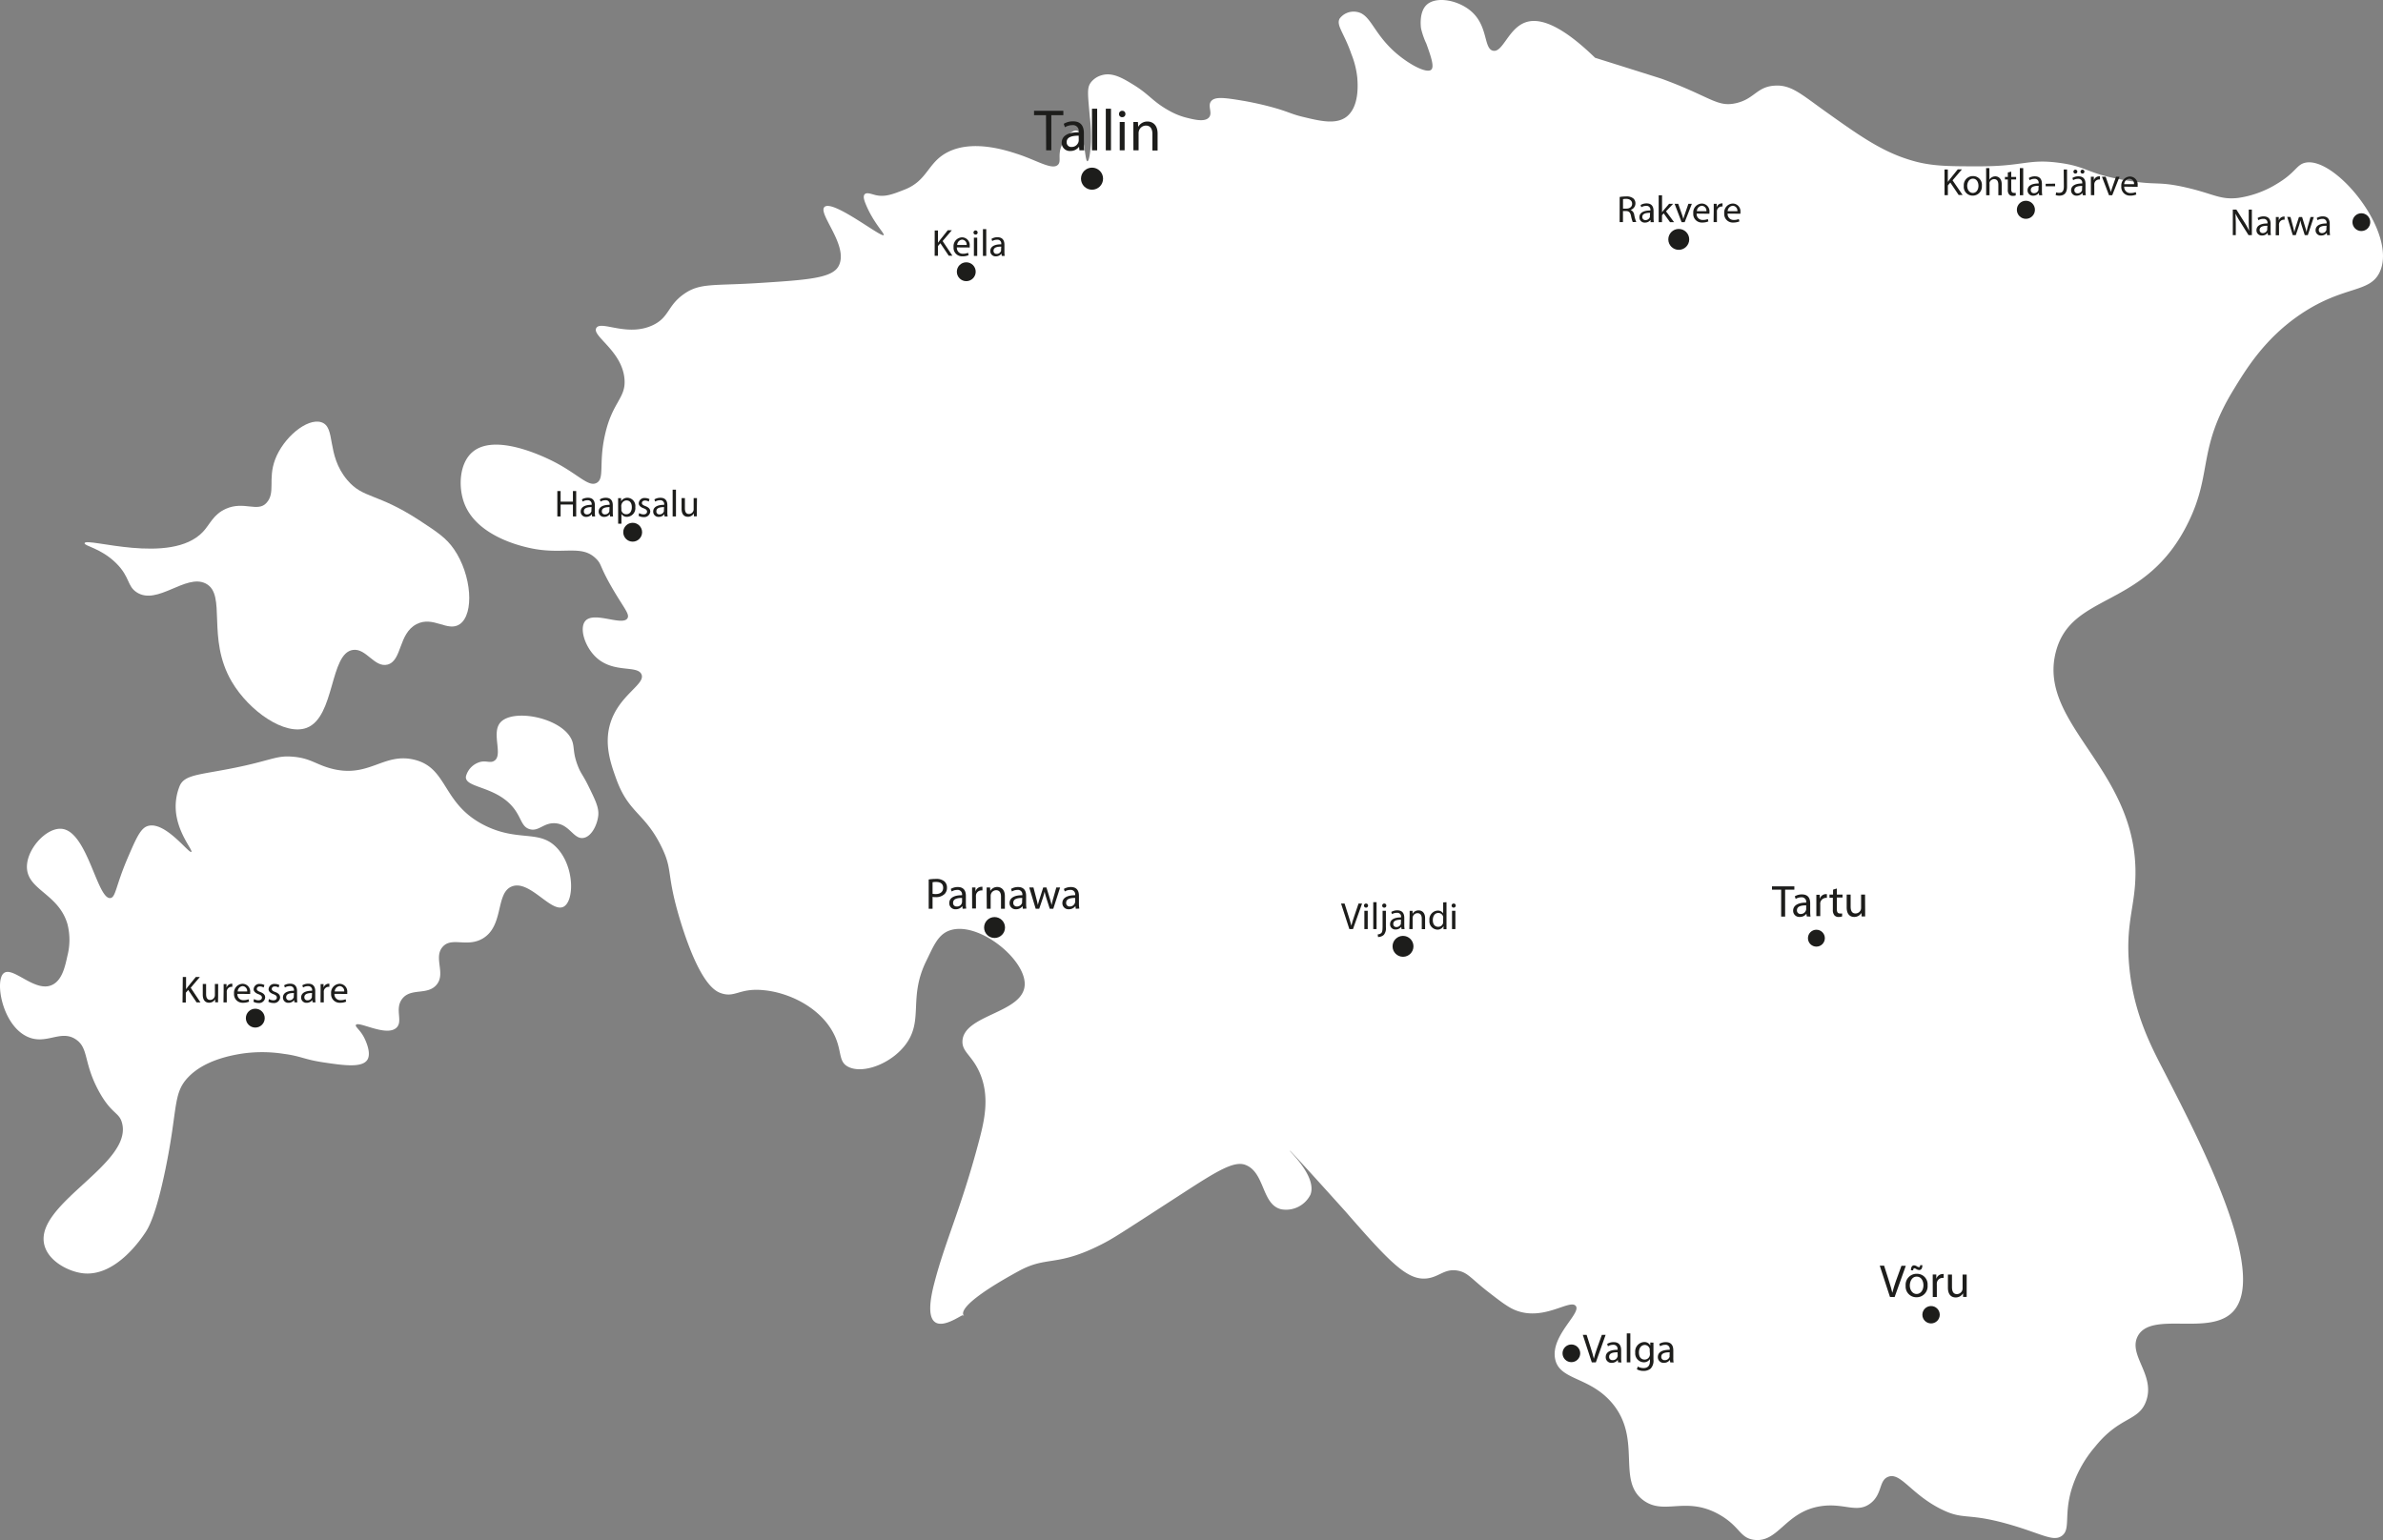 <svg xmlns="http://www.w3.org/2000/svg" width="487.744" height="315.289" viewBox="0 0 487.744 315.289">
  <rect x="0" y="0" width="487.744" height="315.289" fill="#808080" stroke="none"/>
  <g id="Artboard_1" data-name="Artboard 1" transform="translate(-53.817 -68.861)">
    <g id="borders">
      <g id="Group_1" data-name="Group 1">
        <path id="Path_4" data-name="Path 4" d="M525.59,102.19c-1.76.42-1.88,2-5.75,4.31a20.71,20.71,0,0,1-7.91,2.88c-3.76.44-5.05-.86-10.79-2.16s-5.79-.35-12.23-1.44c-8.12-1.37-7.7-2.8-13.67-3.59-6.41-.85-7.22.76-16.54.72-6.48,0-10,0-14.39-1.44-5.7-1.81-10.33-5.12-17.26-10.07-4.62-3.3-6.72-5.26-10.07-5-3.65.25-4.08,2.76-7.92,3.6s-5.12-1.35-15.1-5c0,0-.35-.13-13.67-4.31-7.63-7.42-11.88-8.17-14.38-7.2-3.41,1.32-4.52,6.15-6.48,5.76s-1-4.86-4.31-7.91c-2.68-2.47-7.4-3.36-9.36-1.44-1.51,1.48-1.14,4.43-1.09,4.78a15.662,15.662,0,0,0,1.09,3.13c.9,2.52,1.68,4.7,1,5.32-.93.86-4.79-1.17-7.72-3.86-4.33-4-4.76-7.67-7.71-8A3.57,3.57,0,0,0,328,72.68c-.72,1.4.88,2.84,2.41,7.24a18,18,0,0,1,1.21,4.82c.1,1.32.46,5.9-2.17,8-2.19,1.7-5.45.9-9.16,0-2.45-.6-2.95-1.13-7-2.17-.34-.09-2.14-.55-4.58-1-4.12-.7-6.19-1-7,0s.4,2.45-.49,3.38-3,.4-4.58,0a14.09,14.09,0,0,1-3.13-1.21c-3.76-2-4.29-3.44-7.72-5.54-2.2-1.35-4.31-2.6-6.51-1.93a4.25,4.25,0,0,0-2.17,1.44c-.84,1.12-.66,2.24-.24,7a35.107,35.107,0,0,1,.24,5.3c-.09,1.77-.37,3.85-.72,3.86-.6,0-.44-5.89-2.17-6.27-1-.22-2.5,1.52-3.14,3.13-.8,2,0,3.15-.72,3.86-1.17,1.17-4.3-.89-8.2-2.17-2.38-.78-9.11-3-14.23-.48-4.26,2.08-4.15,5.83-8.92,7.72-2.42.95-4,1.59-5.95,1.15-.84-.2-1.82-.63-2.25-.19s-.06,1.4.26,2.17c1.57,3.75,3.85,5.9,3.62,6.2-.46.6-10.39-7.32-12.11-5.77-1.48,1.34,5.07,8,2.88,12.11-1.31,2.47-6.27,2.83-16.14,3.46-9.65.62-12.23-.07-15.58,2.31s-2.93,4.75-6.34,6.35c-5.25,2.45-10.59-1.07-11.54.57s5.25,4.63,5.77,10.38c.37,4-2.5,4.68-4,11.54-1.32,5.88,0,8.91-1.73,9.8s-3.91-2-9.22-4.61c-1.82-.88-11.6-5.61-16.15-1.73-2.7,2.3-2.93,7.09-1.73,10.38,2.45,6.75,11.47,8.82,13.26,9.23,7,1.6,10.77-.85,13.84,2.31,1.14,1.16.59,1.46,3.46,6.34,2.24,3.79,3.37,4.95,2.89,5.77-1,1.69-6.91-1.52-8.65.58-1.25,1.49-.08,5.32,2.3,7.49,3.58,3.26,8.44,1.45,9.23,3.46s-4.52,4.16-6.34,9.81c-1.42,4.38.06,8.51,1.15,11.53,2.54,7.07,5.8,6.9,9.23,13.85,2.51,5.08.85,5.33,4,15.57,3.9,12.54,7,14,8.07,14.42,3,1.11,3.79-1,8.65-.58,5.21.42,11.56,3.4,14.42,8.65,1.92,3.52,1,5.77,2.88,6.92,2.92,1.81,9.09-.39,12.12-4.61,3.52-4.92.46-9.35,4-16.73,1.48-3,2.36-5.41,4.62-6.34,5.9-2.42,16.48,6.18,15.57,11.53s-12.41,5.71-12.69,11c-.11,2.22,1.9,2.89,3.46,6.35,2.23,4.93,1,10,0,13.84-3.69,14.05-7,20.75-9.23,29.41-3.52,13.49,5.36,6.44,5.82,6.56,1.55.4-4.62-.28,11.51-9.08,5.8-3.16,7.67-.75,16.88-5.43,2.36-1.19,3.63-2.05,16.29-10.25,7.22-4.68,10.88-7,13.27-6,3.94,1.6,3.24,8.09,7.23,9.05a5.59,5.59,0,0,0,6-3c1.38-3.69-4.37-8.92-4.23-9S329.31,317,329.31,317C338.5,327.56,342,331.12,346,330.57c2.47-.34,3.57-2.1,6.27-1.56,2,.4,2.67,1.62,6,4.22,2.93,2.27,4.39,3.41,6.08,4,5.68,2,10.84-2.48,12-1s-5.2,6.11-4.23,10.86c.9,4.39,7,3.54,11.64,9,6.25,7.41.84,15.87,6.46,19.95,4.33,3.14,8.73-1.05,15.68,3,4.08,2.39,4,4.66,6.9,5.06,5,.67,6.36-5.71,13.6-6.87,4.84-.77,7.46,1.55,10.26-.6,2.47-1.9,1.68-4.68,3.62-5.43,2.55-1,4.68,3.56,10.85,6.63,4.75,2.37,5.27.56,14.41,3.25,6.35,1.87,8.59,3.48,10.32,2.18s.45-3.94,1.81-9a24.36,24.36,0,0,1,5-9.26c5-6.21,8.87-5.13,10.38-9.23,2-5.35-3.64-9.4-1.73-13.27,2.67-5.41,14.83.07,19.61-5.19,7.07-7.77-6.45-34.06-13.84-48.45-2.73-5.31-6.63-12.3-7.5-22.49-.61-7.13.69-10.74,1.15-15.57,2.25-23.72-20.1-33.06-16.15-48.45,3.19-12.43,18.35-8.58,27.11-26.53,5-10.18,1.84-15,9.23-27.11,2.66-4.36,6.47-10.62,13.84-15.57,8.83-5.93,14.14-4.2,16.15-8.65C544.57,116.41,531.69,100.71,525.59,102.19Z" fill="#fff"/>
        <path id="Path_5" data-name="Path 5" d="M62.86,323.59c.75,3.4,4.83,5.5,7.68,5.91,6.82,1,12.19-7.06,13-8.27.61-.91,2.15-3.35,4.14-13,2.6-12.59,1.45-15.53,4.72-18.9s8.48-4.35,10.64-4.72a28.671,28.671,0,0,1,8.86,0c3.62.48,4.08,1.15,8.27,1.77,3.87.57,7.81,1.16,8.86-.59.87-1.47-.53-4.19-.68-4.5-.84-1.63-1.88-2.21-1.69-2.59.47-.9,6.18,2.47,8.27.59,1.46-1.31-.39-3.8,1.18-5.91,1.78-2.37,5.22-.66,7.09-2.95s-.67-5.49,1.18-7.68,5,.17,8.27-1.77c4.36-2.61,2.55-9.28,5.91-10.63,3.66-1.48,8.09,5.52,10.63,4.13,2.14-1.17,2.24-7.9-1.18-11.81-3.6-4.12-7.84-1.37-14.77-4.72-9.09-4.41-7.58-11.95-14.76-13.59-6.32-1.44-9.23,4-17.13,1.77-3-.85-4.13-2.09-7.68-2.36-2.93-.23-3.86.48-9.45,1.77-8.84,2-12.42,1.63-13.59,4.14a11.11,11.11,0,0,0-.84,4.86,10.179,10.179,0,0,0,.19,1.57c.76,4,3.33,6.86,3,7.15-.47.43-5.32-6.3-8.86-5.31-1.5.41-2.4,2.44-4.14,6.49-2.48,5.77-2.46,8.09-3.54,8.27-2.71.45-4.71-13.69-10-14.17-3.23-.3-7.46,4.44-7.09,8.26.42,4.33,6.5,5.19,8.27,11.23a13.06,13.06,0,0,1,0,6.49c-.47,2.17-1.06,4.9-3,5.91-3.48,1.86-8.08-3.79-10-2.36s-.42,10.56,4.73,13c3.92,1.85,6.85-1.54,10,.59,2.67,1.79,1.51,4.78,4.72,10.64,2.61,4.75,4.14,4.19,4.73,6.49C81,307.14,61,315.27,62.86,323.59Z" fill="#fff"/>
        <path id="Path_6" data-name="Path 6" d="M71.13,180.06c-.13.58,3.35,1,6.5,4.14,2.8,2.8,2.19,4.61,4.13,5.9,4.25,2.83,10.09-3.88,14.18-1.77,4.36,2.26.06,11.13,5.31,20.08,3.57,6.07,10.93,11.15,15.36,9.45,5.8-2.22,4.66-15.28,9.45-15.94,2.73-.39,4.39,3.69,7.09,3,3-.83,2.18-6.32,5.91-8.27,3.43-1.79,6.39,1.69,8.86,0,3-2.08,2.46-10.06-1.19-15.36-1.56-2.27-3.42-3.51-7.08-5.9-8.72-5.7-11.49-4.38-14.77-8.27-4.39-5.21-2.22-10.86-5.32-11.82-2.89-.89-7.75,3.13-9.45,7.68-1.5,4.06.17,6.76-1.77,8.86-1.79,1.94-4.61-.44-8.27,1.18-2.62,1.17-3.2,3.11-4.72,4.73C88.79,184.68,71.42,178.75,71.13,180.06Z" fill="#fff"/>
        <path id="Path_7" data-name="Path 7" d="M173.27,240.4c1.68-.31,2.81-2.75,3-4.58.15-1.62-.56-3.07-2-6-1.19-2.43-1.54-2.5-2.19-4.18-1.06-2.74-.64-3.79-1.19-5.18-1.88-4.68-12.25-6.71-14.74-3.59-1.76,2.21.7,6.63-1.2,7.77-.92.56-1.83-.29-3.38.4a4.15,4.15,0,0,0-2.39,2.79c-.3,2.44,6.45,1.87,10,6.77,1.39,1.94,1.44,3.5,3,4,1.91.6,2.91-1.41,5.38-1.19C170.46,237.68,171.24,240.77,173.27,240.4Z" fill="#fff"/>
      </g>
    </g>
    <g id="cities">
      <g id="Group_2" data-name="Group 2">
        <path id="Path_8" data-name="Path 8" d="M267.91,92.44h-2.45v-.89h6v.89H269v7.2h-1.06Z" fill="#1d1d1b"/>
        <path id="Path_9" data-name="Path 9" d="M274.75,99.64l-.08-.74h0a2.14,2.14,0,0,1-1.77.87,1.66,1.66,0,0,1-1.78-1.67c0-1.4,1.25-2.17,3.49-2.16v-.12a1.19,1.19,0,0,0-1.32-1.34,2.93,2.93,0,0,0-1.51.43l-.24-.7a3.63,3.63,0,0,1,1.91-.51c1.77,0,2.21,1.21,2.21,2.37v2.17a8.521,8.521,0,0,0,.09,1.4Zm-.15-3c-1.15,0-2.46.18-2.46,1.31a.93.93,0,0,0,1,1,1.45,1.45,0,0,0,1.41-1,1.35,1.35,0,0,0,.06-.34Z" fill="#1d1d1b"/>
        <path id="Path_10" data-name="Path 10" d="M277.32,91.12h1.06v8.52h-1.06Z" fill="#1d1d1b"/>
        <path id="Path_11" data-name="Path 11" d="M280.15,91.12h1.06v8.52h-1.06Z" fill="#1d1d1b"/>
        <path id="Path_12" data-name="Path 12" d="M284.16,92.2a.62.62,0,0,1-.67.65.63.63,0,0,1-.64-.65.65.65,0,0,1,.66-.66.63.63,0,0,1,.65.66ZM283,99.64V93.83h1v5.81Z" fill="#1d1d1b"/>
        <path id="Path_13" data-name="Path 13" d="M285.79,95.4V93.83h.93l.06,1h0a2.13,2.13,0,0,1,1.92-1.09c.8,0,2.05.48,2.05,2.47v3.47h-1.06V96.29c0-.94-.35-1.72-1.34-1.72a1.51,1.51,0,0,0-1.42,1.08,1.55,1.55,0,0,0-.07.5v3.49H285.8Z" fill="#1d1d1b"/>
      </g>
      <circle id="Ellipse_2" data-name="Ellipse 2" cx="2.26" cy="2.26" r="2.26" transform="translate(275.07 103.18)" fill="#1d1d1b"/>
      <circle id="Ellipse_3" data-name="Ellipse 3" cx="1.93" cy="1.93" r="1.93" transform="translate(249.66 122.56)" fill="#1d1d1b"/>
      <g id="Group_3" data-name="Group 3">
        <path id="Path_14" data-name="Path 14" d="M245.13,116.05h.67v2.51h0c.14-.2.27-.39.41-.56l1.59-2h.83l-1.88,2.21,2,3H248l-1.71-2.55-.5.57v2h-.67Z" fill="#1d1d1b"/>
        <path id="Path_15" data-name="Path 15" d="M249.67,119.51a1.19,1.19,0,0,0,1.28,1.3,2.36,2.36,0,0,0,1-.2l.12.49a3,3,0,0,1-1.24.23,1.73,1.73,0,0,1-1.84-1.88,1.81,1.81,0,0,1,1.75-2,1.59,1.59,0,0,1,1.55,1.76,2,2,0,0,1,0,.32Zm2-.49a1,1,0,0,0-.94-1.1,1.12,1.12,0,0,0-1,1.1Z" fill="#1d1d1b"/>
        <path id="Path_16" data-name="Path 16" d="M253.91,116.47a.39.39,0,0,1-.43.41.4.4,0,0,1-.41-.41.42.42,0,0,1,.42-.43.41.41,0,0,1,.42.43Zm-.76,4.78v-3.73h.68v3.73Z" fill="#1d1d1b"/>
        <path id="Path_17" data-name="Path 17" d="M255,115.77h.68v5.48H255Z" fill="#1d1d1b"/>
        <path id="Path_18" data-name="Path 18" d="M258.85,121.25l-.06-.47h0a1.38,1.38,0,0,1-1.14.56,1.06,1.06,0,0,1-1.14-1.07c0-.91.8-1.4,2.24-1.39v-.08a.76.76,0,0,0-.85-.86,1.86,1.86,0,0,0-1,.27l-.15-.44a2.22,2.22,0,0,1,1.22-.34c1.15,0,1.43.78,1.43,1.53v1.4a4.849,4.849,0,0,0,.06.89Zm-.1-1.9c-.74,0-1.58.11-1.58.84a.6.6,0,0,0,.64.65.93.93,0,0,0,.9-.63.782.782,0,0,0,0-.21Z" fill="#1d1d1b"/>
      </g>
      <circle id="Ellipse_4" data-name="Ellipse 4" cx="1.93" cy="1.93" r="1.93" transform="translate(181.38 175.89)" fill="#1d1d1b"/>
      <g id="Group_4" data-name="Group 4">
        <path id="Path_19" data-name="Path 19" d="M168.56,169.39v2.17h2.52v-2.17h.67v5.2h-.67v-2.44h-2.52v2.44h-.67v-5.2Z" fill="#1d1d1b"/>
        <path id="Path_20" data-name="Path 20" d="M175,174.59l-.05-.47h0a1.39,1.39,0,0,1-1.14.56,1.07,1.07,0,0,1-1.14-1.08c0-.9.8-1.39,2.25-1.39v-.07a.78.78,0,0,0-.85-.87,1.9,1.9,0,0,0-1,.28l-.15-.45a2.34,2.34,0,0,1,1.23-.33c1.14,0,1.42.78,1.42,1.53v1.4a4.85,4.85,0,0,0,.06.89Zm-.1-1.91c-.74,0-1.58.12-1.58.85a.59.59,0,0,0,.64.64.92.92,0,0,0,.9-.62.57.57,0,0,0,0-.22Z" fill="#1d1d1b"/>
        <path id="Path_21" data-name="Path 21" d="M178.68,174.59l-.05-.47h0a1.4,1.4,0,0,1-1.14.56,1.07,1.07,0,0,1-1.14-1.08c0-.9.8-1.39,2.24-1.39v-.07a.77.77,0,0,0-.85-.87,1.87,1.87,0,0,0-1,.28l-.15-.45a2.31,2.31,0,0,1,1.23-.33c1.14,0,1.42.78,1.42,1.53v1.4a4.849,4.849,0,0,0,.06.89Zm-.1-1.91c-.74,0-1.58.12-1.58.85a.59.59,0,0,0,.64.64.92.92,0,0,0,.9-.62.85.85,0,0,0,0-.22Z" fill="#1d1d1b"/>
        <path id="Path_22" data-name="Path 22" d="M180.33,172.07v-1.22h.61v.64h0a1.48,1.48,0,0,1,1.33-.72,1.68,1.68,0,0,1,1.58,1.9,1.77,1.77,0,0,1-1.69,2,1.3,1.3,0,0,1-1.15-.59h0v2h-.67Zm.67,1a2.4,2.4,0,0,0,0,.28,1,1,0,0,0,1,.79c.72,0,1.14-.58,1.14-1.44s-.4-1.39-1.12-1.39a1.08,1.08,0,0,0-1,.84.92.92,0,0,0-.05.28Z" fill="#1d1d1b"/>
        <path id="Path_23" data-name="Path 23" d="M184.63,173.9a1.77,1.77,0,0,0,.89.27c.5,0,.73-.25.73-.56s-.2-.5-.7-.69c-.67-.24-1-.61-1-1a1.15,1.15,0,0,1,1.29-1.1,1.91,1.91,0,0,1,.92.23l-.17.49a1.44,1.44,0,0,0-.76-.21c-.4,0-.63.23-.63.51s.23.45.71.63c.65.25,1,.57,1,1.13a1.245,1.245,0,0,1-1.39,1.12,2.06,2.06,0,0,1-1-.26Z" fill="#1d1d1b"/>
        <path id="Path_24" data-name="Path 24" d="M189.84,174.59l-.05-.47h0a1.39,1.39,0,0,1-1.14.56,1.07,1.07,0,0,1-1.14-1.08c0-.9.8-1.39,2.25-1.39v-.07a.78.78,0,0,0-.85-.87,1.9,1.9,0,0,0-1,.28l-.15-.45a2.34,2.34,0,0,1,1.23-.33c1.14,0,1.42.78,1.42,1.53v1.4a4.848,4.848,0,0,0,.06.89Zm-.1-1.91c-.74,0-1.58.12-1.58.85a.59.59,0,0,0,.64.64.92.92,0,0,0,.9-.62.57.57,0,0,0,0-.22Z" fill="#1d1d1b"/>
        <path id="Path_25" data-name="Path 25" d="M191.49,169.11h.68v5.48h-.68Z" fill="#1d1d1b"/>
        <path id="Path_26" data-name="Path 26" d="M196.44,173.57v1h-.6v-.61h0a1.4,1.4,0,0,1-1.23.7c-.59,0-1.29-.33-1.29-1.64v-2.19H194v2.07c0,.71.21,1.19.83,1.19a1,1,0,0,0,.9-.62.93.93,0,0,0,.06-.34v-2.3h.68Z" fill="#1d1d1b"/>
      </g>
      <circle id="Ellipse_5" data-name="Ellipse 5" cx="1.93" cy="1.93" r="1.93" transform="translate(104.14 275.37)" fill="#1d1d1b"/>
      <g id="Group_5" data-name="Group 5">
        <path id="Path_27" data-name="Path 27" d="M91.23,268.87h.67v2.51h0l.41-.56,1.59-1.95h.83l-1.88,2.21,2,3h-.79l-1.72-2.55-.49.57v2h-.67Z" fill="#1d1d1b"/>
        <path id="Path_28" data-name="Path 28" d="M98.46,273.05q-.025.5,0,1h-.61v-.61h0a1.41,1.41,0,0,1-1.24.7c-.58,0-1.29-.33-1.29-1.64v-2.19H96v2.07c0,.71.22,1.19.84,1.19a.973.973,0,0,0,.96-.96v-2.3h.67Z" fill="#1d1d1b"/>
        <path id="Path_29" data-name="Path 29" d="M99.59,271.5v-1.17h.59v.74h0a1.12,1.12,0,0,1,1-.82h.19v.64h-.23a1,1,0,0,0-.91.87,1.579,1.579,0,0,0,0,.32v2h-.67Z" fill="#1d1d1b"/>
        <path id="Path_30" data-name="Path 30" d="M102.41,272.33a1.19,1.19,0,0,0,1.28,1.29,2.47,2.47,0,0,0,1-.19l.11.49a3,3,0,0,1-1.24.23,1.74,1.74,0,0,1-1.84-1.88,1.82,1.82,0,0,1,1.76-2,1.58,1.58,0,0,1,1.54,1.76v.32Zm2-.49a1,1,0,0,0-.94-1.1,1.12,1.12,0,0,0-1,1.1Z" fill="#1d1d1b"/>
        <path id="Path_31" data-name="Path 31" d="M105.81,273.38a1.77,1.77,0,0,0,.89.27c.49,0,.73-.25.73-.56s-.2-.5-.7-.69c-.67-.24-1-.61-1-1a1.15,1.15,0,0,1,1.29-1.1,1.91,1.91,0,0,1,.92.23l-.17.5a1.4,1.4,0,0,0-.76-.22c-.4,0-.63.23-.63.51s.23.45.71.63c.65.25,1,.57,1,1.13a1.245,1.245,0,0,1-1.39,1.12,2.06,2.06,0,0,1-1-.26Z" fill="#1d1d1b"/>
        <path id="Path_32" data-name="Path 32" d="M108.86,273.38a1.81,1.81,0,0,0,.9.27c.49,0,.72-.25.72-.56s-.19-.5-.69-.69c-.68-.24-1-.61-1-1a1.15,1.15,0,0,1,1.29-1.1,1.91,1.91,0,0,1,.92.23l-.17.5a1.41,1.41,0,0,0-.77-.22c-.4,0-.62.23-.62.51s.22.45.71.63c.65.25,1,.57,1,1.13a1.249,1.249,0,0,1-1.4,1.12,2.06,2.06,0,0,1-1-.26Z" fill="#1d1d1b"/>
        <path id="Path_33" data-name="Path 33" d="M114.08,274.07l-.06-.47h0a1.4,1.4,0,0,1-1.14.56,1.07,1.07,0,0,1-1.15-1.08c0-.9.81-1.39,2.25-1.39v-.07a.77.77,0,0,0-.85-.87,1.84,1.84,0,0,0-1,.28l-.16-.45a2.34,2.34,0,0,1,1.23-.33c1.14,0,1.42.78,1.42,1.53v1.4a5.93,5.93,0,0,0,.06.89Zm-.1-1.91c-.75,0-1.59.12-1.59.85a.6.6,0,0,0,.64.64.93.93,0,0,0,.91-.62.85.85,0,0,0,0-.22Z" fill="#1d1d1b"/>
        <path id="Path_34" data-name="Path 34" d="M117.79,274.07l-.05-.47h0a1.41,1.41,0,0,1-1.15.56,1.07,1.07,0,0,1-1.14-1.08c0-.9.8-1.39,2.25-1.39v-.07a.78.78,0,0,0-.85-.87,1.84,1.84,0,0,0-1,.28l-.16-.45a2.34,2.34,0,0,1,1.23-.33c1.14,0,1.42.78,1.42,1.53v1.4a5.93,5.93,0,0,0,.06.89Zm-.1-1.91c-.74,0-1.58.12-1.58.85a.59.59,0,0,0,.64.64.91.91,0,0,0,.9-.62.57.57,0,0,0,0-.22Z" fill="#1d1d1b"/>
        <path id="Path_35" data-name="Path 35" d="M119.44,271.5v-1.17h.6v.74h0a1.13,1.13,0,0,1,1-.82h.19v.64H121a1,1,0,0,0-.91.87,1.552,1.552,0,0,0,0,.32v2h-.67Z" fill="#1d1d1b"/>
        <path id="Path_36" data-name="Path 36" d="M122.27,272.33a1.19,1.19,0,0,0,1.28,1.29,2.42,2.42,0,0,0,1-.19l.12.49a3,3,0,0,1-1.24.23,1.74,1.74,0,0,1-1.84-1.88,1.81,1.81,0,0,1,1.75-2,1.59,1.59,0,0,1,1.55,1.76,2,2,0,0,1,0,.32Zm2-.49a1,1,0,0,0-.94-1.1,1.13,1.13,0,0,0-1,1.1Z" fill="#1d1d1b"/>
      </g>
      <g id="Group_6" data-name="Group 6">
        <path id="Path_37" data-name="Path 37" d="M440.65,334.38l-2.09-6.4h.89l1,3.15c.28.87.51,1.65.68,2.4h0c.18-.74.45-1.55.73-2.39L443,328h.89l-2.29,6.4Z" fill="#1d1d1b"/>
        <path id="Path_38" data-name="Path 38" d="M448.35,332a2.24,2.24,0,0,1-2.28,2.44,2.18,2.18,0,0,1-2.21-2.36,2.24,2.24,0,0,1,2.28-2.44,2.17,2.17,0,0,1,2.21,2.36Zm-3.64,0c0,1,.58,1.77,1.39,1.77s1.4-.75,1.4-1.79c0-.78-.39-1.76-1.38-1.76s-1.41,1-1.41,1.87Zm.23-3.09c0-.62.23-1,.64-1a1.21,1.21,0,0,1,.59.21.9.9,0,0,0,.4.16c.15,0,.25-.08.26-.41h.45q0,1-.66,1a1.2,1.2,0,0,1-.57-.19.9.9,0,0,0-.41-.17c-.15,0-.23.16-.25.43Z" fill="#1d1d1b"/>
        <path id="Path_39" data-name="Path 39" d="M449.4,331.22v-1.43h.73v.9h0a1.38,1.38,0,0,1,1.27-1,.881.881,0,0,1,.24,0v.79a1.14,1.14,0,0,0-.28,0,1.17,1.17,0,0,0-1.12,1.07,2.338,2.338,0,0,0,0,.39v2.45h-.83Z" fill="#1d1d1b"/>
        <path id="Path_40" data-name="Path 40" d="M456.35,333.13v1.25h-.74v-.75h0a1.73,1.73,0,0,1-1.52.85c-.72,0-1.58-.4-1.58-2V329.8h.83v2.54c0,.87.27,1.46,1,1.46a1.2,1.2,0,0,0,1.1-.76,1.381,1.381,0,0,0,.07-.43V329.8h.84Z" fill="#1d1d1b"/>
      </g>
      <circle id="Ellipse_6" data-name="Ellipse 6" cx="1.78" cy="1.78" r="1.78" transform="translate(447.28 336.24)" fill="#1d1d1b"/>
      <circle id="Ellipse_7" data-name="Ellipse 7" cx="2.14" cy="2.14" r="2.14" transform="translate(255.24 256.61)" fill="#1d1d1b"/>
      <g id="Group_7" data-name="Group 7">
        <path id="Path_41" data-name="Path 41" d="M243.9,248.91a9.669,9.669,0,0,1,1.51-.11,2.52,2.52,0,0,1,1.7.5,1.65,1.65,0,0,1,.53,1.27,1.79,1.79,0,0,1-.47,1.3,2.51,2.51,0,0,1-1.85.66,3,3,0,0,1-.63-.05v2.43h-.79Zm.79,2.93a2.84,2.84,0,0,0,.64.06c.95,0,1.53-.46,1.53-1.29s-.57-1.19-1.44-1.19a3,3,0,0,0-.73.06Z" fill="#1d1d1b"/>
        <path id="Path_42" data-name="Path 42" d="M250.85,254.91l-.07-.55h0a1.64,1.64,0,0,1-1.33.65,1.24,1.24,0,0,1-1.34-1.25c0-1.06.94-1.63,2.62-1.62v-.09a.9.9,0,0,0-1-1,2.13,2.13,0,0,0-1.13.32l-.18-.52a2.73,2.73,0,0,1,1.43-.39c1.33,0,1.66.91,1.66,1.79v1.62a5.663,5.663,0,0,0,.07,1Zm-.12-2.22c-.86,0-1.84.13-1.84,1a.69.69,0,0,0,.74.75,1,1,0,0,0,1.1-1Z" fill="#1d1d1b"/>
        <path id="Path_43" data-name="Path 43" d="M252.78,251.91v-1.36h.69v.86h0a1.3,1.3,0,0,1,1.2-1,.8.8,0,0,1,.23,0v.75a1.059,1.059,0,0,0-.27,0,1.1,1.1,0,0,0-1.06,1,2,2,0,0,0,0,.37v2.32h-.78Z" fill="#1d1d1b"/>
        <path id="Path_44" data-name="Path 44" d="M255.76,251.73v-1.18h.7l.05.72h0a1.6,1.6,0,0,1,1.44-.82c.6,0,1.54.36,1.54,1.86v2.6h-.79V252.4c0-.7-.27-1.29-1-1.29a1.14,1.14,0,0,0-1.07.81,1.32,1.32,0,0,0-.05.37v2.62h-.79Z" fill="#1d1d1b"/>
        <path id="Path_45" data-name="Path 45" d="M263.17,254.91l-.06-.55h0a1.62,1.62,0,0,1-1.33.65,1.24,1.24,0,0,1-1.33-1.25c0-1.06.93-1.63,2.62-1.62v-.09a.9.9,0,0,0-1-1,2.17,2.17,0,0,0-1.14.32l-.18-.52a2.73,2.73,0,0,1,1.43-.39c1.34,0,1.66.91,1.66,1.79v1.62a6.678,6.678,0,0,0,.07,1Zm-.12-2.22c-.86,0-1.84.13-1.84,1a.7.7,0,0,0,.75.75,1.09,1.09,0,0,0,1.05-.73.73.73,0,0,0,0-.25Z" fill="#1d1d1b"/>
        <path id="Path_46" data-name="Path 46" d="M265.34,250.55l.58,2.22c.13.48.24.93.32,1.38h0c.1-.44.24-.91.39-1.37l.71-2.23H268l.67,2.18c.16.52.29,1,.39,1.42h0a13.563,13.563,0,0,1,.34-1.41l.62-2.19h.78l-1.4,4.36h-.72l-.67-2.08c-.15-.49-.28-.92-.39-1.43h0a14.342,14.342,0,0,1-.4,1.44l-.7,2.07h-.72l-1.32-4.36Z" fill="#1d1d1b"/>
        <path id="Path_47" data-name="Path 47" d="M274,254.91l-.07-.55h0a1.66,1.66,0,0,1-1.34.65,1.24,1.24,0,0,1-1.33-1.25c0-1.06.94-1.63,2.62-1.62v-.09a.9.9,0,0,0-1-1,2.11,2.11,0,0,0-1.13.32l-.18-.52a2.73,2.73,0,0,1,1.43-.39c1.33,0,1.65.91,1.65,1.79v1.62a5.6,5.6,0,0,0,.08,1Zm-.12-2.22c-.87,0-1.85.13-1.85,1a.7.7,0,0,0,.75.75,1.07,1.07,0,0,0,1.05-.73.739.739,0,0,0,.05-.25Z" fill="#1d1d1b"/>
      </g>
      <circle id="Ellipse_8" data-name="Ellipse 8" cx="2.14" cy="2.14" r="2.14" transform="translate(338.84 260.46)" fill="#1d1d1b"/>
      <g id="Group_8" data-name="Group 8">
        <path id="Path_48" data-name="Path 48" d="M330,259.07l-1.7-5.23h.72l.82,2.58c.22.7.42,1.34.56,1.95h0c.15-.6.37-1.26.6-1.94l.88-2.59h.72l-1.86,5.23Z" fill="#1d1d1b"/>
        <path id="Path_49" data-name="Path 49" d="M333.83,254.26a.42.42,0,1,1-.84,0,.41.41,0,0,1,.43-.42.4.4,0,0,1,.41.42Zm-.76,4.81v-3.75h.69v3.75Z" fill="#1d1d1b"/>
        <path id="Path_50" data-name="Path 50" d="M334.89,253.56h.68v5.51h-.68Z" fill="#1d1d1b"/>
        <path id="Path_51" data-name="Path 51" d="M335.8,260.15a1.16,1.16,0,0,0,.75-.28c.18-.22.25-.52.25-1.41v-3.14h.68v3.4a2.06,2.06,0,0,1-.44,1.54,1.77,1.77,0,0,1-1.17.43Zm1.76-5.89a.39.39,0,0,1-.42.42.4.4,0,0,1-.42-.42.41.41,0,0,1,.43-.42.4.4,0,0,1,.41.42Z" fill="#1d1d1b"/>
        <path id="Path_52" data-name="Path 52" d="M340.68,259.07l-.06-.47h0a1.4,1.4,0,0,1-1.15.55,1.06,1.06,0,0,1-1.14-1.07c0-.91.8-1.41,2.25-1.4v-.08a.76.76,0,0,0-.85-.86,1.89,1.89,0,0,0-1,.27l-.15-.45a2.34,2.34,0,0,1,1.23-.33c1.15,0,1.43.78,1.43,1.54v1.4a5,5,0,0,0,.06.9Zm-.1-1.92c-.75,0-1.59.12-1.59.85a.6.6,0,0,0,.64.65.94.94,0,0,0,.91-.63.849.849,0,0,0,0-.22Z" fill="#1d1d1b"/>
        <path id="Path_53" data-name="Path 53" d="M342.34,256.33v-1h.6v.62h0a1.37,1.37,0,0,1,1.24-.71c.52,0,1.32.31,1.32,1.6v2.24h-.68v-2.16c0-.61-.23-1.11-.87-1.11a1,1,0,0,0-1,1v2.26h-.68Z" fill="#1d1d1b"/>
        <path id="Path_54" data-name="Path 54" d="M349.88,253.56v5.54h-.61v-.65h0a1.37,1.37,0,0,1-1.27.73,1.71,1.71,0,0,1-1.61-1.9,1.8,1.8,0,0,1,1.68-2,1.23,1.23,0,0,1,1.13.58h0v-2.25Zm-.68,3.28a1.329,1.329,0,0,0,0-.28,1,1,0,0,0-1-.79c-.7,0-1.12.62-1.12,1.45s.37,1.38,1.11,1.38a1,1,0,0,0,1-.81,1.39,1.39,0,0,0,0-.3Z" fill="#1d1d1b"/>
        <path id="Path_55" data-name="Path 55" d="M351.77,254.26a.42.42,0,1,1-.84,0,.41.41,0,0,1,.43-.42.4.4,0,0,1,.41.42Zm-.76,4.81v-3.75h.69v3.75Z" fill="#1d1d1b"/>
      </g>
      <circle id="Ellipse_9" data-name="Ellipse 9" cx="1.81" cy="1.81" r="1.81" transform="translate(373.63 344.11)" fill="#1d1d1b"/>
      <g id="Group_9" data-name="Group 9">
        <path id="Path_56" data-name="Path 56" d="M379.62,347.77l-1.84-5.63h.78l.88,2.77c.24.76.45,1.45.6,2.11h0c.16-.65.39-1.36.64-2.1l1-2.78h.77l-2,5.63Z" fill="#1d1d1b"/>
        <path id="Path_57" data-name="Path 57" d="M385,347.77l-.06-.51h0a1.5,1.5,0,0,1-1.24.61,1.15,1.15,0,0,1-1.23-1.17c0-1,.87-1.51,2.43-1.5v-.09a.83.83,0,0,0-.92-.93,1.93,1.93,0,0,0-1.05.3l-.17-.49a2.57,2.57,0,0,1,1.33-.36c1.24,0,1.54.85,1.54,1.66v1.51a5.728,5.728,0,0,0,.06,1Zm-.11-2.06c-.81,0-1.72.12-1.72.91a.65.65,0,0,0,.7.7,1,1,0,0,0,1-.68.591.591,0,0,0,.05-.23Z" fill="#1d1d1b"/>
        <path id="Path_58" data-name="Path 58" d="M386.78,341.84h.73v5.93h-.73Z" fill="#1d1d1b"/>
        <path id="Path_59" data-name="Path 59" d="M392.24,343.73v3.46a2.34,2.34,0,0,1-.57,1.85,2.21,2.21,0,0,1-1.48.48,2.66,2.66,0,0,1-1.34-.33l.18-.56a2.38,2.38,0,0,0,1.19.31c.75,0,1.3-.39,1.3-1.41v-.45h0a1.44,1.44,0,0,1-1.29.68,1.82,1.82,0,0,1-1.72-2,1.94,1.94,0,0,1,1.82-2.15,1.33,1.33,0,0,1,1.26.71h0v-.61Zm-.77,1.59a.88.88,0,0,0,0-.33,1.05,1.05,0,0,0-1-.78c-.7,0-1.2.6-1.2,1.53s.4,1.46,1.2,1.46a1.08,1.08,0,0,0,1-.76,1.27,1.27,0,0,0,.05-.39Z" fill="#1d1d1b"/>
        <path id="Path_60" data-name="Path 60" d="M395.67,347.77l-.06-.51h0a1.5,1.5,0,0,1-1.24.61,1.16,1.16,0,0,1-1.23-1.17c0-1,.87-1.51,2.43-1.5v-.09a.83.83,0,0,0-.92-.93,1.93,1.93,0,0,0-1.05.3l-.17-.49a2.57,2.57,0,0,1,1.33-.36c1.24,0,1.54.85,1.54,1.66v1.51a5.731,5.731,0,0,0,.06,1Zm-.11-2.06c-.81,0-1.72.12-1.72.91a.65.65,0,0,0,.7.7,1,1,0,0,0,1-.68.852.852,0,0,0,0-.23Z" fill="#1d1d1b"/>
      </g>
      <g id="Group_10" data-name="Group 10">
        <path id="Path_61" data-name="Path 61" d="M418.38,251H416.5v-.68h4.58V251h-1.89v5.51h-.81Z" fill="#1d1d1b"/>
        <path id="Path_62" data-name="Path 62" d="M423.62,256.48l-.07-.56h0a1.63,1.63,0,0,1-1.36.66,1.26,1.26,0,0,1-1.36-1.27c0-1.08,1-1.67,2.68-1.66v-.09a.92.92,0,0,0-1-1,2.22,2.22,0,0,0-1.16.33l-.18-.53a2.73,2.73,0,0,1,1.46-.39c1.36,0,1.69.92,1.69,1.82v1.66a6.81,6.81,0,0,0,.07,1.06Zm-.12-2.27c-.89,0-1.89.14-1.89,1a.72.72,0,0,0,.77.77,1.11,1.11,0,0,0,1.07-.75.739.739,0,0,0,.05-.25Z" fill="#1d1d1b"/>
        <path id="Path_63" data-name="Path 63" d="M425.58,253.42v-1.38h.7v.87h0a1.33,1.33,0,0,1,1.23-1h.23v.77a1.242,1.242,0,0,0-1.36,1,2.1,2.1,0,0,0,0,.37v2.37h-.8Z" fill="#1d1d1b"/>
        <path id="Path_64" data-name="Path 64" d="M429.78,250.76V252h1.16v.61h-1.16v2.4c0,.55.16.86.61.86a1.75,1.75,0,0,0,.47,0v.6a1.781,1.781,0,0,1-.71.12,1.11,1.11,0,0,1-.87-.34,1.66,1.66,0,0,1-.32-1.16v-2.43h-.69V252H429v-1Z" fill="#1d1d1b"/>
        <path id="Path_65" data-name="Path 65" d="M435.57,255.27v1.21h-.72l-.05-.72h0a1.66,1.66,0,0,1-1.47.82c-.7,0-1.54-.38-1.54-1.94V252h.81v2.46c0,.84.26,1.41,1,1.41a1.16,1.16,0,0,0,1.07-.73,1.349,1.349,0,0,0,.07-.41V252h.81Z" fill="#1d1d1b"/>
      </g>
      <circle id="Ellipse_10" data-name="Ellipse 10" cx="1.73" cy="1.73" r="1.73" transform="translate(423.86 259.2)" fill="#1d1d1b"/>
      <circle id="Ellipse_11" data-name="Ellipse 11" cx="2.14" cy="2.14" r="2.14" transform="translate(395.28 115.73)" fill="#1d1d1b"/>
      <g id="Group_11" data-name="Group 11">
        <path id="Path_66" data-name="Path 66" d="M385.33,109.19a7,7,0,0,1,1.3-.11,2.16,2.16,0,0,1,1.51.42,1.33,1.33,0,0,1,.41,1,1.37,1.37,0,0,1-1,1.33h0a1.29,1.29,0,0,1,.76,1.06,8,8,0,0,0,.41,1.43H388a6.709,6.709,0,0,1-.35-1.25c-.15-.72-.43-1-1.05-1H386v2.26h-.68Zm.68,2.38h.69c.72,0,1.18-.4,1.18-1s-.49-1-1.21-1a2.84,2.84,0,0,0-.66.06Z" fill="#1d1d1b"/>
        <path id="Path_67" data-name="Path 67" d="M391.65,114.34v-.47h0a1.39,1.39,0,0,1-1.14.56,1.07,1.07,0,0,1-1.15-1.08c0-.91.81-1.4,2.26-1.4v-.07a.78.78,0,0,0-.86-.87,1.84,1.84,0,0,0-1,.28l-.16-.45a2.34,2.34,0,0,1,1.23-.34c1.15,0,1.43.79,1.43,1.54v1.4a6.069,6.069,0,0,0,.06.9Zm-.1-1.91c-.74,0-1.59.11-1.59.84a.61.61,0,0,0,.65.65.93.93,0,0,0,.9-.63.52.52,0,0,0,0-.21Z" fill="#1d1d1b"/>
        <path id="Path_68" data-name="Path 68" d="M394,112.31h0c.09-.13.23-.29.33-.43l1.11-1.29h.82l-1.45,1.54,1.65,2.21h-.83l-1.3-1.8-.34.39v1.41h-.68v-5.5H394Z" fill="#1d1d1b"/>
        <path id="Path_69" data-name="Path 69" d="M397.31,110.59l.74,2.11a8.827,8.827,0,0,1,.3,1h0c.08-.31.19-.62.31-1l.73-2.11h.71l-1.47,3.75H398l-1.43-3.75Z" fill="#1d1d1b"/>
        <path id="Path_70" data-name="Path 70" d="M401.08,112.59a1.21,1.21,0,0,0,1.29,1.3,2.47,2.47,0,0,0,1-.19l.11.49a3.2,3.2,0,0,1-1.25.23,1.74,1.74,0,0,1-1.84-1.89,1.82,1.82,0,0,1,1.76-2,1.59,1.59,0,0,1,1.55,1.77v.32Zm2-.49a1,1,0,0,0-.95-1.11,1.12,1.12,0,0,0-1,1.11Z" fill="#1d1d1b"/>
        <path id="Path_71" data-name="Path 71" d="M404.58,111.76v-1.17h.6v.74h0a1.12,1.12,0,0,1,1-.83.6.6,0,0,1,.2,0v.64a.82.82,0,0,0-.23,0,1,1,0,0,0-.92.87,2.915,2.915,0,0,0,0,.32v2h-.68Z" fill="#1d1d1b"/>
        <path id="Path_72" data-name="Path 72" d="M407.42,112.59a1.21,1.21,0,0,0,1.29,1.3,2.47,2.47,0,0,0,1-.19l.12.49a3.28,3.28,0,0,1-1.25.23,1.74,1.74,0,0,1-1.85-1.89,1.82,1.82,0,0,1,1.76-2,1.59,1.59,0,0,1,1.55,1.77,2.338,2.338,0,0,1,0,.32Zm2-.49a1,1,0,0,0-.94-1.11,1.14,1.14,0,0,0-1.05,1.11Z" fill="#1d1d1b"/>
      </g>
      <circle id="Ellipse_12" data-name="Ellipse 12" cx="1.82" cy="1.82" r="1.82" transform="translate(535.31 112.52)" fill="#1d1d1b"/>
      <g id="Group_12" data-name="Group 12">
        <path id="Path_73" data-name="Path 73" d="M510.82,117v-5.23h.73l1.68,2.65a14.728,14.728,0,0,1,.93,1.69h0c-.06-.7-.08-1.34-.08-2.15v-2.19h.64V117h-.68l-1.66-2.65a14.726,14.726,0,0,1-1-1.75h0c0,.66.05,1.29.05,2.16V117Z" fill="#1d1d1b"/>
        <path id="Path_74" data-name="Path 74" d="M518,117l-.05-.47h0a1.4,1.4,0,0,1-1.14.55,1.07,1.07,0,0,1-1.15-1.07c0-.91.81-1.41,2.26-1.4v-.08a.77.77,0,0,0-.86-.86,1.83,1.83,0,0,0-1,.27l-.16-.45a2.34,2.34,0,0,1,1.23-.33c1.15,0,1.43.78,1.43,1.54v1.4a5,5,0,0,0,.06.9Zm-.1-1.92c-.74,0-1.59.12-1.59.85a.61.61,0,0,0,.64.65.94.94,0,0,0,.91-.63.57.57,0,0,0,0-.22Z" fill="#1d1d1b"/>
        <path id="Path_75" data-name="Path 75" d="M519.63,114.46v-1.17h.6v.73h0a1.13,1.13,0,0,1,1-.82.54.54,0,0,1,.19,0v.64a.82.82,0,0,0-.23,0,1,1,0,0,0-.91.87,1.516,1.516,0,0,0,0,.32v2h-.68Z" fill="#1d1d1b"/>
        <path id="Path_76" data-name="Path 76" d="M522.63,113.29l.5,1.9c.11.42.21.81.28,1.2h0c.09-.38.21-.79.33-1.19l.62-1.91H525l.58,1.87c.14.45.25.85.33,1.23h0a11.561,11.561,0,0,1,.28-1.22l.54-1.88h.67L526.17,117h-.62l-.57-1.79a12.352,12.352,0,0,1-.33-1.23h0a11.216,11.216,0,0,1-.34,1.24l-.6,1.78h-.62l-1.14-3.75Z" fill="#1d1d1b"/>
        <path id="Path_77" data-name="Path 77" d="M530.11,117l-.05-.47h0a1.42,1.42,0,0,1-1.15.55,1.07,1.07,0,0,1-1.15-1.07c0-.91.81-1.41,2.26-1.4v-.08a.77.77,0,0,0-.86-.86,1.86,1.86,0,0,0-1,.27l-.16-.45a2.35,2.35,0,0,1,1.24-.33c1.14,0,1.42.78,1.42,1.54v1.4a6.166,6.166,0,0,0,.06.9Zm-.1-1.92c-.74,0-1.59.12-1.59.85a.61.61,0,0,0,.65.65.91.91,0,0,0,.9-.63.571.571,0,0,0,0-.22Z" fill="#1d1d1b"/>
      </g>
      <circle id="Ellipse_13" data-name="Ellipse 13" cx="1.85" cy="1.85" r="1.85" transform="translate(466.62 109.96)" fill="#1d1d1b"/>
      <g id="Group_13" data-name="Group 13">
        <path id="Path_78" data-name="Path 78" d="M451.81,103.56h.68v2.54h0l.42-.56,1.61-2h.85l-1.91,2.24,2.06,3h-.81L453,106.24l-.5.58v2h-.68Z" fill="#1d1d1b"/>
        <path id="Path_79" data-name="Path 79" d="M459.46,106.91a1.85,1.85,0,0,1-1.89,2,1.8,1.8,0,0,1-1.81-2,1.85,1.85,0,0,1,1.87-2,1.8,1.8,0,0,1,1.83,2Zm-3,0c0,.83.48,1.45,1.15,1.45s1.15-.61,1.15-1.47c0-.64-.32-1.45-1.13-1.45s-1.18.79-1.18,1.56Z" fill="#1d1d1b"/>
        <path id="Path_80" data-name="Path 80" d="M460.33,103.28H461v2.36h0a1.22,1.22,0,0,1,.5-.48,1.36,1.36,0,0,1,.7-.2c.51,0,1.32.31,1.32,1.62v2.25h-.69v-2.17c0-.61-.22-1.13-.87-1.13a1,1,0,0,0-.93.69,1.061,1.061,0,0,0,0,.33v2.28h-.69Z" fill="#1d1d1b"/>
        <path id="Path_81" data-name="Path 81" d="M465.47,104v1.09h1v.52h-1v2c0,.47.14.74.52.74a1.3,1.3,0,0,0,.4,0v.52a1.78,1.78,0,0,1-.61.09.93.93,0,0,1-.74-.29,1.37,1.37,0,0,1-.27-1V105.6h-.59v-.52h.59v-.91Z" fill="#1d1d1b"/>
        <path id="Path_82" data-name="Path 82" d="M467.23,103.28h.69v5.55h-.69Z" fill="#1d1d1b"/>
        <path id="Path_83" data-name="Path 83" d="M471.18,108.83l-.06-.47h0a1.43,1.43,0,0,1-1.16.56,1.08,1.08,0,0,1-1.15-1.09c0-.91.81-1.41,2.27-1.41v-.07a.78.78,0,0,0-.86-.88,1.94,1.94,0,0,0-1,.28l-.15-.45a2.29,2.29,0,0,1,1.24-.34c1.16,0,1.44.79,1.44,1.55v1.42a4.839,4.839,0,0,0,.07.9Zm-.1-1.93c-.75,0-1.61.12-1.61.85a.61.61,0,0,0,.65.66.94.94,0,0,0,.92-.63.849.849,0,0,0,0-.22Z" fill="#1d1d1b"/>
        <path id="Path_84" data-name="Path 84" d="M474.45,106.46V107h-1.93v-.51Z" fill="#1d1d1b"/>
        <path id="Path_85" data-name="Path 85" d="M476.21,103.56h.68v3.53c0,1.4-.69,1.83-1.6,1.83a2.281,2.281,0,0,1-.73-.12l.11-.56a1.72,1.72,0,0,0,.57.1c.61,0,1-.27,1-1.31Z" fill="#1d1d1b"/>
        <path id="Path_86" data-name="Path 86" d="M480.1,108.83l-.06-.47h0a1.43,1.43,0,0,1-1.16.56,1.08,1.08,0,0,1-1.16-1.09c0-.91.82-1.41,2.28-1.41v-.07a.78.78,0,0,0-.86-.88,1.94,1.94,0,0,0-1,.28l-.15-.45a2.29,2.29,0,0,1,1.24-.34c1.16,0,1.44.79,1.44,1.55v1.42a4.839,4.839,0,0,0,.07.9ZM478.2,104a.4.4,0,1,1,.4.4.39.39,0,0,1-.4-.4Zm1.8,2.93c-.75,0-1.61.12-1.61.85a.61.61,0,0,0,.65.66.94.94,0,0,0,.92-.63.849.849,0,0,0,0-.22Zm-.35-2.93a.4.4,0,0,1,.39-.4.4.4,0,1,1-.39.4Z" fill="#1d1d1b"/>
        <path id="Path_87" data-name="Path 87" d="M481.77,106.23v-1.18h.61v.74h0a1.14,1.14,0,0,1,1.05-.83h.2v.65h-.24a1,1,0,0,0-.92.88,1.686,1.686,0,0,0,0,.33v2h-.69Z" fill="#1d1d1b"/>
        <path id="Path_88" data-name="Path 88" d="M484.8,105.05l.74,2.13a8.319,8.319,0,0,1,.31,1h0c.09-.32.2-.63.32-1l.74-2.13h.72l-1.49,3.78h-.66l-1.44-3.78Z" fill="#1d1d1b"/>
        <path id="Path_89" data-name="Path 89" d="M488.6,107.07a1.21,1.21,0,0,0,1.3,1.31,2.69,2.69,0,0,0,1.05-.19l.12.49a3.08,3.08,0,0,1-1.26.23A1.75,1.75,0,0,1,488,107a1.84,1.84,0,0,1,1.77-2,1.61,1.61,0,0,1,1.57,1.79,2,2,0,0,1,0,.32Zm2-.5a1,1,0,0,0-.95-1.12,1.15,1.15,0,0,0-1.06,1.12Z" fill="#1d1d1b"/>
      </g>
    </g>
  </g>
</svg>
